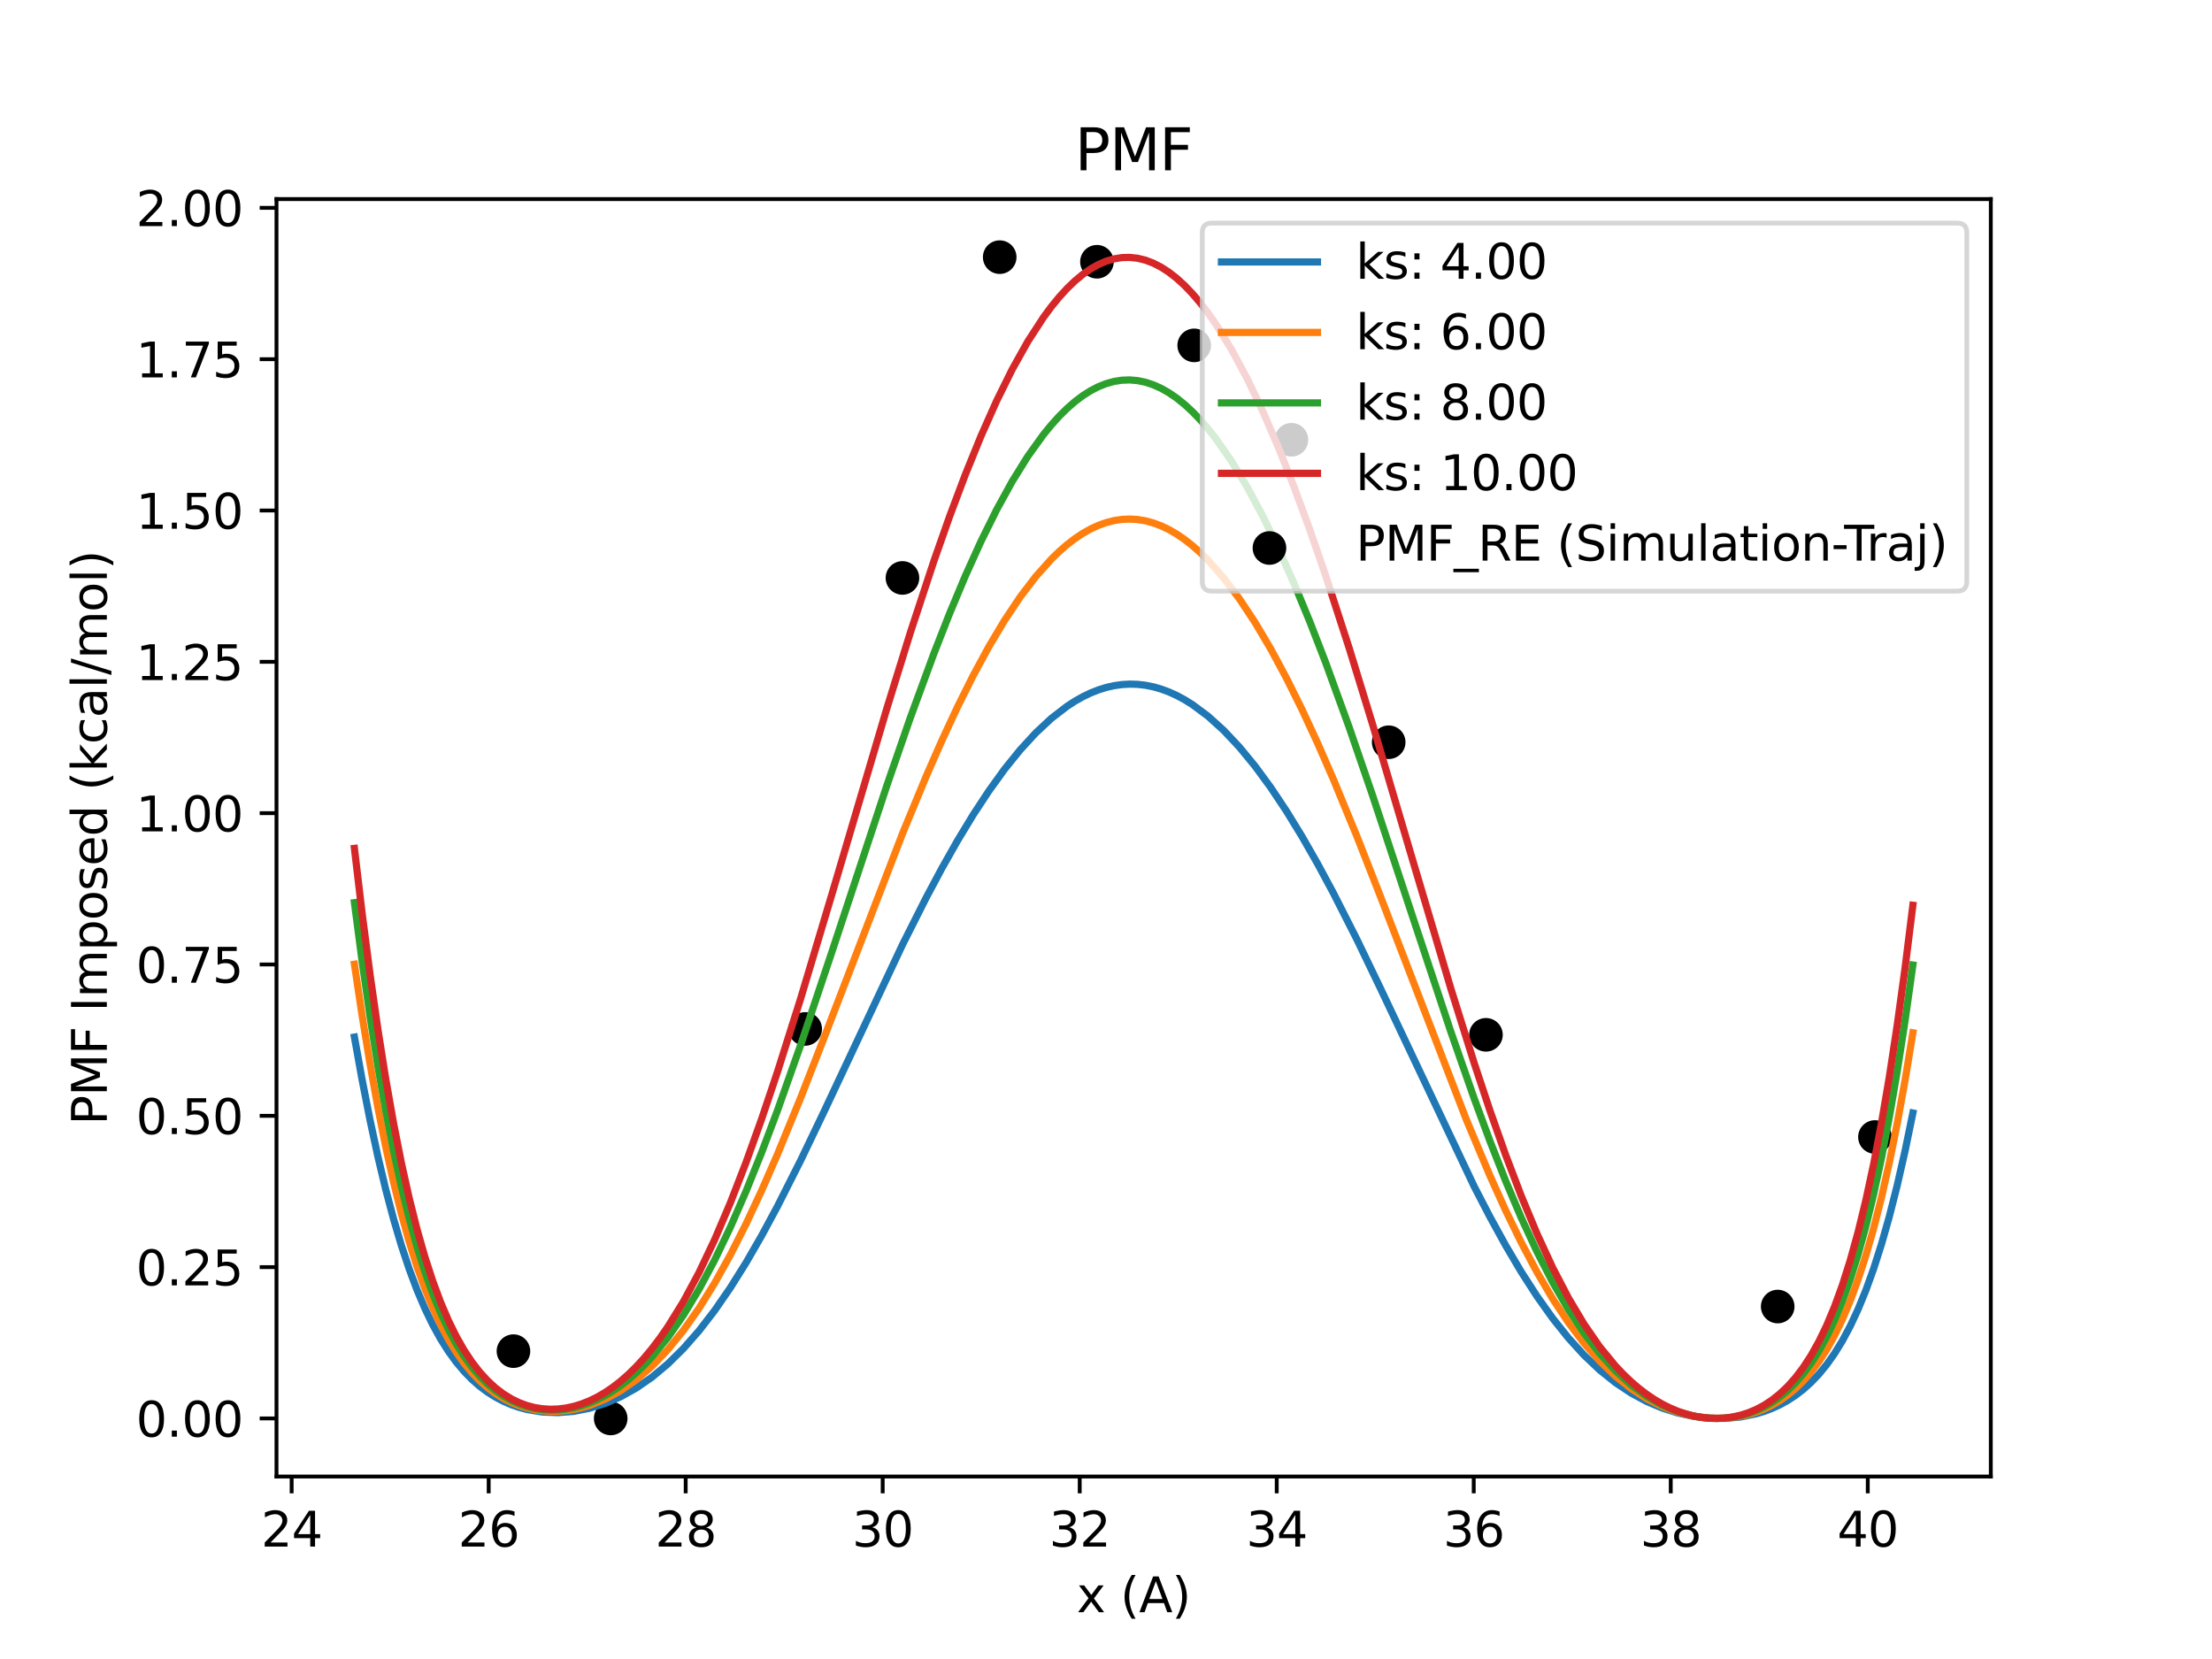<?xml version="1.0" encoding="utf-8" standalone="no"?>
<!DOCTYPE svg PUBLIC "-//W3C//DTD SVG 1.1//EN"
  "http://www.w3.org/Graphics/SVG/1.1/DTD/svg11.dtd">
<svg xmlns:xlink="http://www.w3.org/1999/xlink" width="460.8pt" height="345.6pt" viewBox="0 0 460.8 345.6" xmlns="http://www.w3.org/2000/svg" version="1.1">
 <defs>
  <style type="text/css">*{stroke-linejoin: round; stroke-linecap: butt}</style>
 </defs>
 <g id="figure_1">
  <g id="patch_1">
   <path d="M 0 345.6 
L 460.8 345.6 
L 460.8 0 
L 0 0 
z
" style="fill: #ffffff"/>
  </g>
  <g id="axes_1">
   <g id="patch_2">
    <path d="M 57.6 307.584 
L 414.72 307.584 
L 414.72 41.472 
L 57.6 41.472 
z
" style="fill: #ffffff"/>
   </g>
   <g id="PathCollection_1">
    <defs>
     <path id="mdac3cabb1d" d="M 0 3 
C 0.796 3 1.559 2.684 2.121 2.121 
C 2.684 1.559 3 0.796 3 0 
C 3 -0.796 2.684 -1.559 2.121 -2.121 
C 1.559 -2.684 0.796 -3 0 -3 
C -0.796 -3 -1.559 -2.684 -2.121 -2.121 
C -2.684 -1.559 -3 -0.796 -3 0 
C -3 0.796 -2.684 1.559 -2.121 2.121 
C -1.559 2.684 -0.796 3 0 3 
z
" style="stroke: #000000"/>
    </defs>
    <g clip-path="url(#p443aa38ef1)">
     <use xlink:href="#mdac3cabb1d" x="106.961" y="281.467" style="stroke: #000000"/>
     <use xlink:href="#mdac3cabb1d" x="127.22" y="295.488" style="stroke: #000000"/>
     <use xlink:href="#mdac3cabb1d" x="167.738" y="214.348" style="stroke: #000000"/>
     <use xlink:href="#mdac3cabb1d" x="187.997" y="120.395" style="stroke: #000000"/>
     <use xlink:href="#mdac3cabb1d" x="208.256" y="53.568" style="stroke: #000000"/>
     <use xlink:href="#mdac3cabb1d" x="228.515" y="54.529" style="stroke: #000000"/>
     <use xlink:href="#mdac3cabb1d" x="248.774" y="71.947" style="stroke: #000000"/>
     <use xlink:href="#mdac3cabb1d" x="269.032" y="91.612" style="stroke: #000000"/>
     <use xlink:href="#mdac3cabb1d" x="289.291" y="154.622" style="stroke: #000000"/>
     <use xlink:href="#mdac3cabb1d" x="309.55" y="215.571" style="stroke: #000000"/>
     <use xlink:href="#mdac3cabb1d" x="370.327" y="272.175" style="stroke: #000000"/>
     <use xlink:href="#mdac3cabb1d" x="390.586" y="236.861" style="stroke: #000000"/>
    </g>
   </g>
   <g id="matplotlib.axis_1">
    <g id="xtick_1">
     <g id="line2d_1">
      <defs>
       <path id="mf80d442174" d="M 0 0 
L 0 3.5 
" style="stroke: #000000; stroke-width: 0.8"/>
      </defs>
      <g>
       <use xlink:href="#mf80d442174" x="60.756" y="307.584" style="stroke: #000000; stroke-width: 0.8"/>
      </g>
     </g>
     <g id="text_1">
      <!-- 24 -->
      <g transform="translate(54.394 322.182) scale(0.1 -0.1)">
       <defs>
        <path id="DejaVuSans-32" d="M 1228 531 
L 3431 531 
L 3431 0 
L 469 0 
L 469 531 
Q 828 903 1448 1529 
Q 2069 2156 2228 2338 
Q 2531 2678 2651 2914 
Q 2772 3150 2772 3378 
Q 2772 3750 2511 3984 
Q 2250 4219 1831 4219 
Q 1534 4219 1204 4116 
Q 875 4013 500 3803 
L 500 4441 
Q 881 4594 1212 4672 
Q 1544 4750 1819 4750 
Q 2544 4750 2975 4387 
Q 3406 4025 3406 3419 
Q 3406 3131 3298 2873 
Q 3191 2616 2906 2266 
Q 2828 2175 2409 1742 
Q 1991 1309 1228 531 
z
" transform="scale(0.016)"/>
        <path id="DejaVuSans-34" d="M 2419 4116 
L 825 1625 
L 2419 1625 
L 2419 4116 
z
M 2253 4666 
L 3047 4666 
L 3047 1625 
L 3713 1625 
L 3713 1100 
L 3047 1100 
L 3047 0 
L 2419 0 
L 2419 1100 
L 313 1100 
L 313 1709 
L 2253 4666 
z
" transform="scale(0.016)"/>
       </defs>
       <use xlink:href="#DejaVuSans-32"/>
       <use xlink:href="#DejaVuSans-34" x="63.623"/>
      </g>
     </g>
    </g>
    <g id="xtick_2">
     <g id="line2d_2">
      <g>
       <use xlink:href="#mf80d442174" x="101.798" y="307.584" style="stroke: #000000; stroke-width: 0.8"/>
      </g>
     </g>
     <g id="text_2">
      <!-- 26 -->
      <g transform="translate(95.436 322.182) scale(0.1 -0.1)">
       <defs>
        <path id="DejaVuSans-36" d="M 2113 2584 
Q 1688 2584 1439 2293 
Q 1191 2003 1191 1497 
Q 1191 994 1439 701 
Q 1688 409 2113 409 
Q 2538 409 2786 701 
Q 3034 994 3034 1497 
Q 3034 2003 2786 2293 
Q 2538 2584 2113 2584 
z
M 3366 4563 
L 3366 3988 
Q 3128 4100 2886 4159 
Q 2644 4219 2406 4219 
Q 1781 4219 1451 3797 
Q 1122 3375 1075 2522 
Q 1259 2794 1537 2939 
Q 1816 3084 2150 3084 
Q 2853 3084 3261 2657 
Q 3669 2231 3669 1497 
Q 3669 778 3244 343 
Q 2819 -91 2113 -91 
Q 1303 -91 875 529 
Q 447 1150 447 2328 
Q 447 3434 972 4092 
Q 1497 4750 2381 4750 
Q 2619 4750 2861 4703 
Q 3103 4656 3366 4563 
z
" transform="scale(0.016)"/>
       </defs>
       <use xlink:href="#DejaVuSans-32"/>
       <use xlink:href="#DejaVuSans-36" x="63.623"/>
      </g>
     </g>
    </g>
    <g id="xtick_3">
     <g id="line2d_3">
      <g>
       <use xlink:href="#mf80d442174" x="142.84" y="307.584" style="stroke: #000000; stroke-width: 0.8"/>
      </g>
     </g>
     <g id="text_3">
      <!-- 28 -->
      <g transform="translate(136.477 322.182) scale(0.1 -0.1)">
       <defs>
        <path id="DejaVuSans-38" d="M 2034 2216 
Q 1584 2216 1326 1975 
Q 1069 1734 1069 1313 
Q 1069 891 1326 650 
Q 1584 409 2034 409 
Q 2484 409 2743 651 
Q 3003 894 3003 1313 
Q 3003 1734 2745 1975 
Q 2488 2216 2034 2216 
z
M 1403 2484 
Q 997 2584 770 2862 
Q 544 3141 544 3541 
Q 544 4100 942 4425 
Q 1341 4750 2034 4750 
Q 2731 4750 3128 4425 
Q 3525 4100 3525 3541 
Q 3525 3141 3298 2862 
Q 3072 2584 2669 2484 
Q 3125 2378 3379 2068 
Q 3634 1759 3634 1313 
Q 3634 634 3220 271 
Q 2806 -91 2034 -91 
Q 1263 -91 848 271 
Q 434 634 434 1313 
Q 434 1759 690 2068 
Q 947 2378 1403 2484 
z
M 1172 3481 
Q 1172 3119 1398 2916 
Q 1625 2713 2034 2713 
Q 2441 2713 2670 2916 
Q 2900 3119 2900 3481 
Q 2900 3844 2670 4047 
Q 2441 4250 2034 4250 
Q 1625 4250 1398 4047 
Q 1172 3844 1172 3481 
z
" transform="scale(0.016)"/>
       </defs>
       <use xlink:href="#DejaVuSans-32"/>
       <use xlink:href="#DejaVuSans-38" x="63.623"/>
      </g>
     </g>
    </g>
    <g id="xtick_4">
     <g id="line2d_4">
      <g>
       <use xlink:href="#mf80d442174" x="183.881" y="307.584" style="stroke: #000000; stroke-width: 0.8"/>
      </g>
     </g>
     <g id="text_4">
      <!-- 30 -->
      <g transform="translate(177.519 322.182) scale(0.1 -0.1)">
       <defs>
        <path id="DejaVuSans-33" d="M 2597 2516 
Q 3050 2419 3304 2112 
Q 3559 1806 3559 1356 
Q 3559 666 3084 287 
Q 2609 -91 1734 -91 
Q 1441 -91 1130 -33 
Q 819 25 488 141 
L 488 750 
Q 750 597 1062 519 
Q 1375 441 1716 441 
Q 2309 441 2620 675 
Q 2931 909 2931 1356 
Q 2931 1769 2642 2001 
Q 2353 2234 1838 2234 
L 1294 2234 
L 1294 2753 
L 1863 2753 
Q 2328 2753 2575 2939 
Q 2822 3125 2822 3475 
Q 2822 3834 2567 4026 
Q 2313 4219 1838 4219 
Q 1578 4219 1281 4162 
Q 984 4106 628 3988 
L 628 4550 
Q 988 4650 1302 4700 
Q 1616 4750 1894 4750 
Q 2613 4750 3031 4423 
Q 3450 4097 3450 3541 
Q 3450 3153 3228 2886 
Q 3006 2619 2597 2516 
z
" transform="scale(0.016)"/>
        <path id="DejaVuSans-30" d="M 2034 4250 
Q 1547 4250 1301 3770 
Q 1056 3291 1056 2328 
Q 1056 1369 1301 889 
Q 1547 409 2034 409 
Q 2525 409 2770 889 
Q 3016 1369 3016 2328 
Q 3016 3291 2770 3770 
Q 2525 4250 2034 4250 
z
M 2034 4750 
Q 2819 4750 3233 4129 
Q 3647 3509 3647 2328 
Q 3647 1150 3233 529 
Q 2819 -91 2034 -91 
Q 1250 -91 836 529 
Q 422 1150 422 2328 
Q 422 3509 836 4129 
Q 1250 4750 2034 4750 
z
" transform="scale(0.016)"/>
       </defs>
       <use xlink:href="#DejaVuSans-33"/>
       <use xlink:href="#DejaVuSans-30" x="63.623"/>
      </g>
     </g>
    </g>
    <g id="xtick_5">
     <g id="line2d_5">
      <g>
       <use xlink:href="#mf80d442174" x="224.923" y="307.584" style="stroke: #000000; stroke-width: 0.8"/>
      </g>
     </g>
     <g id="text_5">
      <!-- 32 -->
      <g transform="translate(218.56 322.182) scale(0.1 -0.1)">
       <use xlink:href="#DejaVuSans-33"/>
       <use xlink:href="#DejaVuSans-32" x="63.623"/>
      </g>
     </g>
    </g>
    <g id="xtick_6">
     <g id="line2d_6">
      <g>
       <use xlink:href="#mf80d442174" x="265.965" y="307.584" style="stroke: #000000; stroke-width: 0.8"/>
      </g>
     </g>
     <g id="text_6">
      <!-- 34 -->
      <g transform="translate(259.602 322.182) scale(0.1 -0.1)">
       <use xlink:href="#DejaVuSans-33"/>
       <use xlink:href="#DejaVuSans-34" x="63.623"/>
      </g>
     </g>
    </g>
    <g id="xtick_7">
     <g id="line2d_7">
      <g>
       <use xlink:href="#mf80d442174" x="307.006" y="307.584" style="stroke: #000000; stroke-width: 0.8"/>
      </g>
     </g>
     <g id="text_7">
      <!-- 36 -->
      <g transform="translate(300.644 322.182) scale(0.1 -0.1)">
       <use xlink:href="#DejaVuSans-33"/>
       <use xlink:href="#DejaVuSans-36" x="63.623"/>
      </g>
     </g>
    </g>
    <g id="xtick_8">
     <g id="line2d_8">
      <g>
       <use xlink:href="#mf80d442174" x="348.048" y="307.584" style="stroke: #000000; stroke-width: 0.8"/>
      </g>
     </g>
     <g id="text_8">
      <!-- 38 -->
      <g transform="translate(341.685 322.182) scale(0.1 -0.1)">
       <use xlink:href="#DejaVuSans-33"/>
       <use xlink:href="#DejaVuSans-38" x="63.623"/>
      </g>
     </g>
    </g>
    <g id="xtick_9">
     <g id="line2d_9">
      <g>
       <use xlink:href="#mf80d442174" x="389.09" y="307.584" style="stroke: #000000; stroke-width: 0.8"/>
      </g>
     </g>
     <g id="text_9">
      <!-- 40 -->
      <g transform="translate(382.727 322.182) scale(0.1 -0.1)">
       <use xlink:href="#DejaVuSans-34"/>
       <use xlink:href="#DejaVuSans-30" x="63.623"/>
      </g>
     </g>
    </g>
    <g id="text_10">
     <!-- x (A) -->
     <g transform="translate(224.29 335.861) scale(0.1 -0.1)">
      <defs>
       <path id="DejaVuSans-78" d="M 3513 3500 
L 2247 1797 
L 3578 0 
L 2900 0 
L 1881 1375 
L 863 0 
L 184 0 
L 1544 1831 
L 300 3500 
L 978 3500 
L 1906 2253 
L 2834 3500 
L 3513 3500 
z
" transform="scale(0.016)"/>
       <path id="DejaVuSans-20" transform="scale(0.016)"/>
       <path id="DejaVuSans-28" d="M 1984 4856 
Q 1566 4138 1362 3434 
Q 1159 2731 1159 2009 
Q 1159 1288 1364 580 
Q 1569 -128 1984 -844 
L 1484 -844 
Q 1016 -109 783 600 
Q 550 1309 550 2009 
Q 550 2706 781 3412 
Q 1013 4119 1484 4856 
L 1984 4856 
z
" transform="scale(0.016)"/>
       <path id="DejaVuSans-41" d="M 2188 4044 
L 1331 1722 
L 3047 1722 
L 2188 4044 
z
M 1831 4666 
L 2547 4666 
L 4325 0 
L 3669 0 
L 3244 1197 
L 1141 1197 
L 716 0 
L 50 0 
L 1831 4666 
z
" transform="scale(0.016)"/>
       <path id="DejaVuSans-29" d="M 513 4856 
L 1013 4856 
Q 1481 4119 1714 3412 
Q 1947 2706 1947 2009 
Q 1947 1309 1714 600 
Q 1481 -109 1013 -844 
L 513 -844 
Q 928 -128 1133 580 
Q 1338 1288 1338 2009 
Q 1338 2731 1133 3434 
Q 928 4138 513 4856 
z
" transform="scale(0.016)"/>
      </defs>
      <use xlink:href="#DejaVuSans-78"/>
      <use xlink:href="#DejaVuSans-20" x="59.18"/>
      <use xlink:href="#DejaVuSans-28" x="90.967"/>
      <use xlink:href="#DejaVuSans-41" x="129.98"/>
      <use xlink:href="#DejaVuSans-29" x="198.389"/>
     </g>
    </g>
   </g>
   <g id="matplotlib.axis_2">
    <g id="ytick_1">
     <g id="line2d_10">
      <defs>
       <path id="m553e842d24" d="M 0 0 
L -3.5 0 
" style="stroke: #000000; stroke-width: 0.8"/>
      </defs>
      <g>
       <use xlink:href="#m553e842d24" x="57.6" y="295.488" style="stroke: #000000; stroke-width: 0.8"/>
      </g>
     </g>
     <g id="text_11">
      <!-- 0.00 -->
      <g transform="translate(28.334 299.287) scale(0.1 -0.1)">
       <defs>
        <path id="DejaVuSans-2e" d="M 684 794 
L 1344 794 
L 1344 0 
L 684 0 
L 684 794 
z
" transform="scale(0.016)"/>
       </defs>
       <use xlink:href="#DejaVuSans-30"/>
       <use xlink:href="#DejaVuSans-2e" x="63.623"/>
       <use xlink:href="#DejaVuSans-30" x="95.41"/>
       <use xlink:href="#DejaVuSans-30" x="159.033"/>
      </g>
     </g>
    </g>
    <g id="ytick_2">
     <g id="line2d_11">
      <g>
       <use xlink:href="#m553e842d24" x="57.6" y="263.964" style="stroke: #000000; stroke-width: 0.8"/>
      </g>
     </g>
     <g id="text_12">
      <!-- 0.25 -->
      <g transform="translate(28.334 267.764) scale(0.1 -0.1)">
       <defs>
        <path id="DejaVuSans-35" d="M 691 4666 
L 3169 4666 
L 3169 4134 
L 1269 4134 
L 1269 2991 
Q 1406 3038 1543 3061 
Q 1681 3084 1819 3084 
Q 2600 3084 3056 2656 
Q 3513 2228 3513 1497 
Q 3513 744 3044 326 
Q 2575 -91 1722 -91 
Q 1428 -91 1123 -41 
Q 819 9 494 109 
L 494 744 
Q 775 591 1075 516 
Q 1375 441 1709 441 
Q 2250 441 2565 725 
Q 2881 1009 2881 1497 
Q 2881 1984 2565 2268 
Q 2250 2553 1709 2553 
Q 1456 2553 1204 2497 
Q 953 2441 691 2322 
L 691 4666 
z
" transform="scale(0.016)"/>
       </defs>
       <use xlink:href="#DejaVuSans-30"/>
       <use xlink:href="#DejaVuSans-2e" x="63.623"/>
       <use xlink:href="#DejaVuSans-32" x="95.41"/>
       <use xlink:href="#DejaVuSans-35" x="159.033"/>
      </g>
     </g>
    </g>
    <g id="ytick_3">
     <g id="line2d_12">
      <g>
       <use xlink:href="#m553e842d24" x="57.6" y="232.441" style="stroke: #000000; stroke-width: 0.8"/>
      </g>
     </g>
     <g id="text_13">
      <!-- 0.50 -->
      <g transform="translate(28.334 236.24) scale(0.1 -0.1)">
       <use xlink:href="#DejaVuSans-30"/>
       <use xlink:href="#DejaVuSans-2e" x="63.623"/>
       <use xlink:href="#DejaVuSans-35" x="95.41"/>
       <use xlink:href="#DejaVuSans-30" x="159.033"/>
      </g>
     </g>
    </g>
    <g id="ytick_4">
     <g id="line2d_13">
      <g>
       <use xlink:href="#m553e842d24" x="57.6" y="200.917" style="stroke: #000000; stroke-width: 0.8"/>
      </g>
     </g>
     <g id="text_14">
      <!-- 0.75 -->
      <g transform="translate(28.334 204.716) scale(0.1 -0.1)">
       <defs>
        <path id="DejaVuSans-37" d="M 525 4666 
L 3525 4666 
L 3525 4397 
L 1831 0 
L 1172 0 
L 2766 4134 
L 525 4134 
L 525 4666 
z
" transform="scale(0.016)"/>
       </defs>
       <use xlink:href="#DejaVuSans-30"/>
       <use xlink:href="#DejaVuSans-2e" x="63.623"/>
       <use xlink:href="#DejaVuSans-37" x="95.41"/>
       <use xlink:href="#DejaVuSans-35" x="159.033"/>
      </g>
     </g>
    </g>
    <g id="ytick_5">
     <g id="line2d_14">
      <g>
       <use xlink:href="#m553e842d24" x="57.6" y="169.393" style="stroke: #000000; stroke-width: 0.8"/>
      </g>
     </g>
     <g id="text_15">
      <!-- 1.00 -->
      <g transform="translate(28.334 173.193) scale(0.1 -0.1)">
       <defs>
        <path id="DejaVuSans-31" d="M 794 531 
L 1825 531 
L 1825 4091 
L 703 3866 
L 703 4441 
L 1819 4666 
L 2450 4666 
L 2450 531 
L 3481 531 
L 3481 0 
L 794 0 
L 794 531 
z
" transform="scale(0.016)"/>
       </defs>
       <use xlink:href="#DejaVuSans-31"/>
       <use xlink:href="#DejaVuSans-2e" x="63.623"/>
       <use xlink:href="#DejaVuSans-30" x="95.41"/>
       <use xlink:href="#DejaVuSans-30" x="159.033"/>
      </g>
     </g>
    </g>
    <g id="ytick_6">
     <g id="line2d_15">
      <g>
       <use xlink:href="#m553e842d24" x="57.6" y="137.87" style="stroke: #000000; stroke-width: 0.8"/>
      </g>
     </g>
     <g id="text_16">
      <!-- 1.25 -->
      <g transform="translate(28.334 141.669) scale(0.1 -0.1)">
       <use xlink:href="#DejaVuSans-31"/>
       <use xlink:href="#DejaVuSans-2e" x="63.623"/>
       <use xlink:href="#DejaVuSans-32" x="95.41"/>
       <use xlink:href="#DejaVuSans-35" x="159.033"/>
      </g>
     </g>
    </g>
    <g id="ytick_7">
     <g id="line2d_16">
      <g>
       <use xlink:href="#m553e842d24" x="57.6" y="106.346" style="stroke: #000000; stroke-width: 0.8"/>
      </g>
     </g>
     <g id="text_17">
      <!-- 1.50 -->
      <g transform="translate(28.334 110.145) scale(0.1 -0.1)">
       <use xlink:href="#DejaVuSans-31"/>
       <use xlink:href="#DejaVuSans-2e" x="63.623"/>
       <use xlink:href="#DejaVuSans-35" x="95.41"/>
       <use xlink:href="#DejaVuSans-30" x="159.033"/>
      </g>
     </g>
    </g>
    <g id="ytick_8">
     <g id="line2d_17">
      <g>
       <use xlink:href="#m553e842d24" x="57.6" y="74.823" style="stroke: #000000; stroke-width: 0.8"/>
      </g>
     </g>
     <g id="text_18">
      <!-- 1.75 -->
      <g transform="translate(28.334 78.622) scale(0.1 -0.1)">
       <use xlink:href="#DejaVuSans-31"/>
       <use xlink:href="#DejaVuSans-2e" x="63.623"/>
       <use xlink:href="#DejaVuSans-37" x="95.41"/>
       <use xlink:href="#DejaVuSans-35" x="159.033"/>
      </g>
     </g>
    </g>
    <g id="ytick_9">
     <g id="line2d_18">
      <g>
       <use xlink:href="#m553e842d24" x="57.6" y="43.299" style="stroke: #000000; stroke-width: 0.8"/>
      </g>
     </g>
     <g id="text_19">
      <!-- 2.00 -->
      <g transform="translate(28.334 47.098) scale(0.1 -0.1)">
       <use xlink:href="#DejaVuSans-32"/>
       <use xlink:href="#DejaVuSans-2e" x="63.623"/>
       <use xlink:href="#DejaVuSans-30" x="95.41"/>
       <use xlink:href="#DejaVuSans-30" x="159.033"/>
      </g>
     </g>
    </g>
    <g id="text_20">
     <!-- PMF Imposed (kcal/mol) -->
     <g transform="translate(22.255 234.348) rotate(-90) scale(0.1 -0.1)">
      <defs>
       <path id="DejaVuSans-50" d="M 1259 4147 
L 1259 2394 
L 2053 2394 
Q 2494 2394 2734 2622 
Q 2975 2850 2975 3272 
Q 2975 3691 2734 3919 
Q 2494 4147 2053 4147 
L 1259 4147 
z
M 628 4666 
L 2053 4666 
Q 2838 4666 3239 4311 
Q 3641 3956 3641 3272 
Q 3641 2581 3239 2228 
Q 2838 1875 2053 1875 
L 1259 1875 
L 1259 0 
L 628 0 
L 628 4666 
z
" transform="scale(0.016)"/>
       <path id="DejaVuSans-4d" d="M 628 4666 
L 1569 4666 
L 2759 1491 
L 3956 4666 
L 4897 4666 
L 4897 0 
L 4281 0 
L 4281 4097 
L 3078 897 
L 2444 897 
L 1241 4097 
L 1241 0 
L 628 0 
L 628 4666 
z
" transform="scale(0.016)"/>
       <path id="DejaVuSans-46" d="M 628 4666 
L 3309 4666 
L 3309 4134 
L 1259 4134 
L 1259 2759 
L 3109 2759 
L 3109 2228 
L 1259 2228 
L 1259 0 
L 628 0 
L 628 4666 
z
" transform="scale(0.016)"/>
       <path id="DejaVuSans-49" d="M 628 4666 
L 1259 4666 
L 1259 0 
L 628 0 
L 628 4666 
z
" transform="scale(0.016)"/>
       <path id="DejaVuSans-6d" d="M 3328 2828 
Q 3544 3216 3844 3400 
Q 4144 3584 4550 3584 
Q 5097 3584 5394 3201 
Q 5691 2819 5691 2113 
L 5691 0 
L 5113 0 
L 5113 2094 
Q 5113 2597 4934 2840 
Q 4756 3084 4391 3084 
Q 3944 3084 3684 2787 
Q 3425 2491 3425 1978 
L 3425 0 
L 2847 0 
L 2847 2094 
Q 2847 2600 2669 2842 
Q 2491 3084 2119 3084 
Q 1678 3084 1418 2786 
Q 1159 2488 1159 1978 
L 1159 0 
L 581 0 
L 581 3500 
L 1159 3500 
L 1159 2956 
Q 1356 3278 1631 3431 
Q 1906 3584 2284 3584 
Q 2666 3584 2933 3390 
Q 3200 3197 3328 2828 
z
" transform="scale(0.016)"/>
       <path id="DejaVuSans-70" d="M 1159 525 
L 1159 -1331 
L 581 -1331 
L 581 3500 
L 1159 3500 
L 1159 2969 
Q 1341 3281 1617 3432 
Q 1894 3584 2278 3584 
Q 2916 3584 3314 3078 
Q 3713 2572 3713 1747 
Q 3713 922 3314 415 
Q 2916 -91 2278 -91 
Q 1894 -91 1617 61 
Q 1341 213 1159 525 
z
M 3116 1747 
Q 3116 2381 2855 2742 
Q 2594 3103 2138 3103 
Q 1681 3103 1420 2742 
Q 1159 2381 1159 1747 
Q 1159 1113 1420 752 
Q 1681 391 2138 391 
Q 2594 391 2855 752 
Q 3116 1113 3116 1747 
z
" transform="scale(0.016)"/>
       <path id="DejaVuSans-6f" d="M 1959 3097 
Q 1497 3097 1228 2736 
Q 959 2375 959 1747 
Q 959 1119 1226 758 
Q 1494 397 1959 397 
Q 2419 397 2687 759 
Q 2956 1122 2956 1747 
Q 2956 2369 2687 2733 
Q 2419 3097 1959 3097 
z
M 1959 3584 
Q 2709 3584 3137 3096 
Q 3566 2609 3566 1747 
Q 3566 888 3137 398 
Q 2709 -91 1959 -91 
Q 1206 -91 779 398 
Q 353 888 353 1747 
Q 353 2609 779 3096 
Q 1206 3584 1959 3584 
z
" transform="scale(0.016)"/>
       <path id="DejaVuSans-73" d="M 2834 3397 
L 2834 2853 
Q 2591 2978 2328 3040 
Q 2066 3103 1784 3103 
Q 1356 3103 1142 2972 
Q 928 2841 928 2578 
Q 928 2378 1081 2264 
Q 1234 2150 1697 2047 
L 1894 2003 
Q 2506 1872 2764 1633 
Q 3022 1394 3022 966 
Q 3022 478 2636 193 
Q 2250 -91 1575 -91 
Q 1294 -91 989 -36 
Q 684 19 347 128 
L 347 722 
Q 666 556 975 473 
Q 1284 391 1588 391 
Q 1994 391 2212 530 
Q 2431 669 2431 922 
Q 2431 1156 2273 1281 
Q 2116 1406 1581 1522 
L 1381 1569 
Q 847 1681 609 1914 
Q 372 2147 372 2553 
Q 372 3047 722 3315 
Q 1072 3584 1716 3584 
Q 2034 3584 2315 3537 
Q 2597 3491 2834 3397 
z
" transform="scale(0.016)"/>
       <path id="DejaVuSans-65" d="M 3597 1894 
L 3597 1613 
L 953 1613 
Q 991 1019 1311 708 
Q 1631 397 2203 397 
Q 2534 397 2845 478 
Q 3156 559 3463 722 
L 3463 178 
Q 3153 47 2828 -22 
Q 2503 -91 2169 -91 
Q 1331 -91 842 396 
Q 353 884 353 1716 
Q 353 2575 817 3079 
Q 1281 3584 2069 3584 
Q 2775 3584 3186 3129 
Q 3597 2675 3597 1894 
z
M 3022 2063 
Q 3016 2534 2758 2815 
Q 2500 3097 2075 3097 
Q 1594 3097 1305 2825 
Q 1016 2553 972 2059 
L 3022 2063 
z
" transform="scale(0.016)"/>
       <path id="DejaVuSans-64" d="M 2906 2969 
L 2906 4863 
L 3481 4863 
L 3481 0 
L 2906 0 
L 2906 525 
Q 2725 213 2448 61 
Q 2172 -91 1784 -91 
Q 1150 -91 751 415 
Q 353 922 353 1747 
Q 353 2572 751 3078 
Q 1150 3584 1784 3584 
Q 2172 3584 2448 3432 
Q 2725 3281 2906 2969 
z
M 947 1747 
Q 947 1113 1208 752 
Q 1469 391 1925 391 
Q 2381 391 2643 752 
Q 2906 1113 2906 1747 
Q 2906 2381 2643 2742 
Q 2381 3103 1925 3103 
Q 1469 3103 1208 2742 
Q 947 2381 947 1747 
z
" transform="scale(0.016)"/>
       <path id="DejaVuSans-6b" d="M 581 4863 
L 1159 4863 
L 1159 1991 
L 2875 3500 
L 3609 3500 
L 1753 1863 
L 3688 0 
L 2938 0 
L 1159 1709 
L 1159 0 
L 581 0 
L 581 4863 
z
" transform="scale(0.016)"/>
       <path id="DejaVuSans-63" d="M 3122 3366 
L 3122 2828 
Q 2878 2963 2633 3030 
Q 2388 3097 2138 3097 
Q 1578 3097 1268 2742 
Q 959 2388 959 1747 
Q 959 1106 1268 751 
Q 1578 397 2138 397 
Q 2388 397 2633 464 
Q 2878 531 3122 666 
L 3122 134 
Q 2881 22 2623 -34 
Q 2366 -91 2075 -91 
Q 1284 -91 818 406 
Q 353 903 353 1747 
Q 353 2603 823 3093 
Q 1294 3584 2113 3584 
Q 2378 3584 2631 3529 
Q 2884 3475 3122 3366 
z
" transform="scale(0.016)"/>
       <path id="DejaVuSans-61" d="M 2194 1759 
Q 1497 1759 1228 1600 
Q 959 1441 959 1056 
Q 959 750 1161 570 
Q 1363 391 1709 391 
Q 2188 391 2477 730 
Q 2766 1069 2766 1631 
L 2766 1759 
L 2194 1759 
z
M 3341 1997 
L 3341 0 
L 2766 0 
L 2766 531 
Q 2569 213 2275 61 
Q 1981 -91 1556 -91 
Q 1019 -91 701 211 
Q 384 513 384 1019 
Q 384 1609 779 1909 
Q 1175 2209 1959 2209 
L 2766 2209 
L 2766 2266 
Q 2766 2663 2505 2880 
Q 2244 3097 1772 3097 
Q 1472 3097 1187 3025 
Q 903 2953 641 2809 
L 641 3341 
Q 956 3463 1253 3523 
Q 1550 3584 1831 3584 
Q 2591 3584 2966 3190 
Q 3341 2797 3341 1997 
z
" transform="scale(0.016)"/>
       <path id="DejaVuSans-6c" d="M 603 4863 
L 1178 4863 
L 1178 0 
L 603 0 
L 603 4863 
z
" transform="scale(0.016)"/>
       <path id="DejaVuSans-2f" d="M 1625 4666 
L 2156 4666 
L 531 -594 
L 0 -594 
L 1625 4666 
z
" transform="scale(0.016)"/>
      </defs>
      <use xlink:href="#DejaVuSans-50"/>
      <use xlink:href="#DejaVuSans-4d" x="60.303"/>
      <use xlink:href="#DejaVuSans-46" x="146.582"/>
      <use xlink:href="#DejaVuSans-20" x="204.102"/>
      <use xlink:href="#DejaVuSans-49" x="235.889"/>
      <use xlink:href="#DejaVuSans-6d" x="265.381"/>
      <use xlink:href="#DejaVuSans-70" x="362.793"/>
      <use xlink:href="#DejaVuSans-6f" x="426.27"/>
      <use xlink:href="#DejaVuSans-73" x="487.451"/>
      <use xlink:href="#DejaVuSans-65" x="539.551"/>
      <use xlink:href="#DejaVuSans-64" x="601.074"/>
      <use xlink:href="#DejaVuSans-20" x="664.551"/>
      <use xlink:href="#DejaVuSans-28" x="696.338"/>
      <use xlink:href="#DejaVuSans-6b" x="735.352"/>
      <use xlink:href="#DejaVuSans-63" x="793.262"/>
      <use xlink:href="#DejaVuSans-61" x="848.242"/>
      <use xlink:href="#DejaVuSans-6c" x="909.521"/>
      <use xlink:href="#DejaVuSans-2f" x="937.305"/>
      <use xlink:href="#DejaVuSans-6d" x="970.996"/>
      <use xlink:href="#DejaVuSans-6f" x="1068.408"/>
      <use xlink:href="#DejaVuSans-6c" x="1129.59"/>
      <use xlink:href="#DejaVuSans-29" x="1157.373"/>
     </g>
    </g>
   </g>
   <g id="line2d_19">
    <path d="M 73.833 216.047 
L 75.464 225.102 
L 77.096 233.4 
L 78.727 240.958 
L 80.358 247.8 
L 81.99 253.959 
L 83.621 259.473 
L 85.253 264.384 
L 86.884 268.738 
L 88.516 272.581 
L 90.147 275.959 
L 91.778 278.916 
L 93.41 281.496 
L 95.041 283.738 
L 96.673 285.679 
L 98.304 287.351 
L 99.936 288.784 
L 101.567 290.004 
L 103.198 291.035 
L 104.83 291.895 
L 106.461 292.602 
L 108.093 293.17 
L 109.724 293.612 
L 112.987 294.15 
L 116.25 294.274 
L 119.513 294.013 
L 122.776 293.378 
L 126.038 292.367 
L 129.301 290.962 
L 132.564 289.143 
L 135.827 286.883 
L 139.09 284.156 
L 142.353 280.941 
L 145.616 277.222 
L 148.879 272.995 
L 152.141 268.268 
L 155.404 263.061 
L 158.667 257.409 
L 161.93 251.36 
L 166.824 241.671 
L 171.719 231.449 
L 188.033 196.738 
L 192.927 187.029 
L 196.19 180.918 
L 199.453 175.151 
L 202.716 169.766 
L 205.979 164.8 
L 209.241 160.281 
L 212.504 156.234 
L 215.767 152.682 
L 219.03 149.641 
L 222.293 147.126 
L 223.924 146.069 
L 225.556 145.148 
L 227.187 144.364 
L 228.819 143.717 
L 230.45 143.208 
L 232.081 142.838 
L 233.713 142.606 
L 235.344 142.514 
L 236.976 142.562 
L 238.607 142.748 
L 240.239 143.074 
L 241.87 143.538 
L 243.501 144.141 
L 245.133 144.881 
L 246.764 145.759 
L 248.396 146.772 
L 251.659 149.201 
L 254.921 152.159 
L 258.184 155.63 
L 261.447 159.599 
L 264.71 164.044 
L 267.973 168.941 
L 271.236 174.261 
L 274.499 179.971 
L 277.761 186.031 
L 282.656 195.679 
L 287.55 205.841 
L 307.127 247.219 
L 310.39 253.51 
L 313.653 259.444 
L 316.916 264.965 
L 320.179 270.032 
L 323.441 274.615 
L 326.704 278.7 
L 329.967 282.283 
L 333.23 285.376 
L 336.493 287.999 
L 339.756 290.178 
L 343.019 291.944 
L 346.282 293.327 
L 349.544 294.355 
L 352.807 295.049 
L 356.07 295.422 
L 359.333 295.472 
L 362.596 295.183 
L 365.859 294.517 
L 367.49 294.024 
L 369.122 293.41 
L 370.753 292.661 
L 372.384 291.763 
L 374.016 290.696 
L 375.647 289.439 
L 377.279 287.967 
L 378.91 286.252 
L 380.542 284.26 
L 382.173 281.956 
L 383.804 279.3 
L 385.436 276.249 
L 387.067 272.755 
L 388.699 268.772 
L 390.33 264.247 
L 391.962 259.132 
L 393.593 253.378 
L 395.224 246.94 
L 396.856 239.777 
L 398.487 231.857 
L 398.487 231.857 
" clip-path="url(#p443aa38ef1)" style="fill: none; stroke: #1f77b4; stroke-width: 1.5; stroke-linecap: square"/>
   </g>
   <g id="line2d_20">
    <path d="M 73.833 200.867 
L 75.464 211.739 
L 77.096 221.687 
L 78.727 230.736 
L 80.358 238.916 
L 81.99 246.27 
L 83.621 252.845 
L 85.253 258.695 
L 86.884 263.876 
L 88.516 268.445 
L 90.147 272.456 
L 91.778 275.966 
L 93.41 279.025 
L 95.041 281.68 
L 96.673 283.977 
L 98.304 285.953 
L 99.936 287.644 
L 101.567 289.082 
L 103.198 290.293 
L 104.83 291.302 
L 106.461 292.126 
L 108.093 292.785 
L 109.724 293.291 
L 111.356 293.655 
L 112.987 293.888 
L 114.618 293.995 
L 116.25 293.983 
L 117.881 293.853 
L 119.513 293.609 
L 121.144 293.251 
L 122.776 292.779 
L 126.038 291.485 
L 129.301 289.707 
L 132.564 287.417 
L 135.827 284.584 
L 139.09 281.175 
L 142.353 277.166 
L 145.616 272.538 
L 148.879 267.289 
L 152.141 261.429 
L 155.404 254.986 
L 158.667 248.004 
L 161.93 240.543 
L 166.824 228.614 
L 171.719 216.058 
L 188.033 173.588 
L 192.927 161.753 
L 196.19 154.315 
L 199.453 147.304 
L 202.716 140.768 
L 205.979 134.748 
L 209.241 129.279 
L 212.504 124.393 
L 215.767 120.114 
L 219.03 116.464 
L 220.661 114.88 
L 222.293 113.46 
L 223.924 112.205 
L 225.556 111.116 
L 227.187 110.195 
L 228.819 109.442 
L 230.45 108.858 
L 232.081 108.444 
L 233.713 108.201 
L 235.344 108.128 
L 236.976 108.226 
L 238.607 108.494 
L 240.239 108.933 
L 241.87 109.541 
L 243.501 110.319 
L 245.133 111.265 
L 246.764 112.378 
L 248.396 113.658 
L 250.027 115.102 
L 251.659 116.71 
L 254.921 120.407 
L 258.184 124.731 
L 261.447 129.661 
L 264.71 135.172 
L 267.973 141.232 
L 271.236 147.806 
L 274.499 154.851 
L 277.761 162.32 
L 282.656 174.194 
L 287.55 186.679 
L 305.496 233.315 
L 310.39 244.945 
L 313.653 252.156 
L 316.916 258.856 
L 320.179 264.994 
L 323.441 270.536 
L 326.704 275.467 
L 329.967 279.785 
L 333.23 283.504 
L 336.493 286.651 
L 339.756 289.258 
L 343.019 291.364 
L 346.282 293.006 
L 349.544 294.216 
L 352.807 295.019 
L 356.07 295.43 
L 359.333 295.445 
L 362.596 295.04 
L 364.227 294.666 
L 365.859 294.166 
L 367.49 293.528 
L 369.122 292.739 
L 370.753 291.781 
L 372.384 290.635 
L 374.016 289.277 
L 375.647 287.679 
L 377.279 285.809 
L 378.91 283.632 
L 380.542 281.108 
L 382.173 278.19 
L 383.804 274.828 
L 385.436 270.97 
L 387.067 266.556 
L 388.699 261.528 
L 390.33 255.823 
L 391.962 249.381 
L 393.593 242.142 
L 395.224 234.053 
L 396.856 225.067 
L 398.487 215.145 
L 398.487 215.145 
" clip-path="url(#p443aa38ef1)" style="fill: none; stroke: #ff7f0e; stroke-width: 1.5; stroke-linecap: square"/>
   </g>
   <g id="line2d_21">
    <path d="M 73.833 188.044 
L 75.464 200.448 
L 77.096 211.789 
L 78.727 222.095 
L 80.358 231.404 
L 81.99 239.767 
L 83.621 247.239 
L 85.253 253.883 
L 86.884 259.762 
L 88.516 264.944 
L 90.147 269.492 
L 91.778 273.468 
L 93.41 276.932 
L 95.041 279.938 
L 96.673 282.535 
L 98.304 284.769 
L 99.936 286.679 
L 101.567 288.301 
L 103.198 289.666 
L 104.83 290.799 
L 106.461 291.723 
L 108.093 292.458 
L 109.724 293.019 
L 111.356 293.418 
L 112.987 293.666 
L 114.618 293.771 
L 116.25 293.737 
L 117.881 293.569 
L 119.513 293.269 
L 121.144 292.837 
L 122.776 292.273 
L 124.407 291.575 
L 126.038 290.741 
L 127.67 289.766 
L 129.301 288.648 
L 130.933 287.381 
L 132.564 285.961 
L 134.196 284.384 
L 135.827 282.644 
L 139.09 278.661 
L 142.353 273.982 
L 145.616 268.589 
L 148.879 262.477 
L 152.141 255.662 
L 155.404 248.177 
L 158.667 240.074 
L 161.93 231.423 
L 166.824 217.608 
L 173.35 198.146 
L 184.77 163.583 
L 189.664 149.441 
L 194.559 136.114 
L 197.821 127.799 
L 201.084 120.01 
L 204.347 112.796 
L 207.61 106.203 
L 210.873 100.267 
L 214.136 95.021 
L 217.399 90.492 
L 219.03 88.503 
L 220.661 86.7 
L 222.293 85.087 
L 223.924 83.664 
L 225.556 82.433 
L 227.187 81.397 
L 228.819 80.554 
L 230.45 79.908 
L 232.081 79.457 
L 233.713 79.204 
L 235.344 79.147 
L 236.976 79.288 
L 238.607 79.625 
L 240.239 80.159 
L 241.87 80.889 
L 243.501 81.814 
L 245.133 82.933 
L 246.764 84.246 
L 248.396 85.75 
L 250.027 87.444 
L 251.659 89.326 
L 253.29 91.394 
L 256.553 96.079 
L 259.816 101.474 
L 263.079 107.553 
L 266.341 114.282 
L 269.604 121.624 
L 272.867 129.531 
L 276.13 137.952 
L 281.024 151.413 
L 285.919 165.655 
L 294.076 190.352 
L 302.233 214.919 
L 307.127 228.915 
L 310.39 237.724 
L 313.653 246.012 
L 316.916 253.705 
L 320.179 260.745 
L 323.441 267.096 
L 326.704 272.74 
L 329.967 277.677 
L 333.23 281.925 
L 336.493 285.513 
L 339.756 288.482 
L 343.019 290.875 
L 346.282 292.735 
L 349.544 294.098 
L 352.807 294.995 
L 354.439 295.272 
L 356.07 295.437 
L 357.702 295.488 
L 359.333 295.422 
L 360.964 295.234 
L 362.596 294.919 
L 364.227 294.467 
L 365.859 293.868 
L 367.49 293.108 
L 369.122 292.171 
L 370.753 291.037 
L 372.384 289.681 
L 374.016 288.076 
L 375.647 286.189 
L 377.279 283.983 
L 378.91 281.417 
L 380.542 278.442 
L 382.173 275.004 
L 383.804 271.047 
L 385.436 266.506 
L 387.067 261.315 
L 388.699 255.404 
L 390.33 248.702 
L 391.962 241.138 
L 393.593 232.647 
L 395.224 223.165 
L 396.856 212.64 
L 398.487 201.031 
L 398.487 201.031 
" clip-path="url(#p443aa38ef1)" style="fill: none; stroke: #2ca02c; stroke-width: 1.5; stroke-linecap: square"/>
   </g>
   <g id="line2d_22">
    <path d="M 73.833 176.736 
L 75.464 190.49 
L 77.096 203.057 
L 78.727 214.471 
L 80.358 224.776 
L 81.99 234.028 
L 83.621 242.291 
L 85.253 249.635 
L 86.884 256.131 
L 88.516 261.854 
L 90.147 266.874 
L 91.778 271.263 
L 93.41 275.084 
L 95.041 278.399 
L 96.673 281.262 
L 98.304 283.723 
L 99.936 285.827 
L 101.567 287.611 
L 103.198 289.111 
L 104.83 290.355 
L 106.461 291.367 
L 108.093 292.17 
L 109.724 292.779 
L 111.356 293.209 
L 112.987 293.47 
L 114.618 293.572 
L 116.25 293.52 
L 117.881 293.318 
L 119.513 292.969 
L 121.144 292.472 
L 122.776 291.827 
L 124.407 291.033 
L 126.038 290.085 
L 127.67 288.98 
L 129.301 287.714 
L 130.933 286.282 
L 132.564 284.678 
L 134.196 282.897 
L 135.827 280.935 
L 137.458 278.785 
L 139.09 276.445 
L 142.353 271.176 
L 145.616 265.108 
L 148.879 258.237 
L 152.141 250.581 
L 155.404 242.178 
L 158.667 233.088 
L 161.93 223.389 
L 166.824 207.912 
L 173.35 186.13 
L 184.77 147.503 
L 189.664 131.715 
L 194.559 116.849 
L 197.821 107.579 
L 201.084 98.9 
L 204.347 90.867 
L 207.61 83.529 
L 210.873 76.929 
L 214.136 71.101 
L 217.399 66.076 
L 219.03 63.872 
L 220.661 61.877 
L 222.293 60.093 
L 223.924 58.523 
L 225.556 57.167 
L 227.187 56.029 
L 228.819 55.108 
L 230.45 54.406 
L 232.081 53.923 
L 233.713 53.661 
L 235.344 53.618 
L 236.976 53.796 
L 238.607 54.194 
L 240.239 54.812 
L 241.87 55.649 
L 243.501 56.704 
L 245.133 57.976 
L 246.764 59.464 
L 248.396 61.166 
L 250.027 63.08 
L 251.659 65.205 
L 253.29 67.537 
L 256.553 72.812 
L 259.816 78.881 
L 263.079 85.713 
L 266.341 93.271 
L 269.604 101.51 
L 272.867 110.379 
L 276.13 119.82 
L 281.024 134.902 
L 285.919 150.848 
L 294.076 178.473 
L 302.233 205.92 
L 307.127 221.539 
L 310.39 231.363 
L 313.653 240.599 
L 316.916 249.166 
L 320.179 257.001 
L 323.441 264.065 
L 326.704 270.337 
L 329.967 275.819 
L 333.23 280.532 
L 336.493 284.511 
L 338.124 286.238 
L 339.756 287.798 
L 341.387 289.198 
L 343.019 290.444 
L 344.65 291.541 
L 346.282 292.496 
L 347.913 293.312 
L 349.544 293.995 
L 351.176 294.548 
L 352.807 294.973 
L 354.439 295.271 
L 356.07 295.444 
L 357.702 295.488 
L 359.333 295.401 
L 360.964 295.178 
L 362.596 294.812 
L 364.227 294.291 
L 365.859 293.606 
L 367.49 292.738 
L 369.122 291.67 
L 370.753 290.379 
L 372.384 288.838 
L 374.016 287.015 
L 375.647 284.874 
L 377.279 282.372 
L 378.91 279.461 
L 380.542 276.088 
L 382.173 272.193 
L 383.804 267.709 
L 385.436 262.567 
L 387.067 256.69 
L 388.699 250 
L 390.33 242.419 
L 391.962 233.867 
L 393.593 224.27 
L 395.224 213.561 
L 396.856 201.68 
L 398.487 188.583 
L 398.487 188.583 
" clip-path="url(#p443aa38ef1)" style="fill: none; stroke: #d62728; stroke-width: 1.5; stroke-linecap: square"/>
   </g>
   <g id="patch_3">
    <path d="M 57.6 307.584 
L 57.6 41.472 
" style="fill: none; stroke: #000000; stroke-width: 0.8; stroke-linejoin: miter; stroke-linecap: square"/>
   </g>
   <g id="patch_4">
    <path d="M 414.72 307.584 
L 414.72 41.472 
" style="fill: none; stroke: #000000; stroke-width: 0.8; stroke-linejoin: miter; stroke-linecap: square"/>
   </g>
   <g id="patch_5">
    <path d="M 57.6 307.584 
L 414.72 307.584 
" style="fill: none; stroke: #000000; stroke-width: 0.8; stroke-linejoin: miter; stroke-linecap: square"/>
   </g>
   <g id="patch_6">
    <path d="M 57.6 41.472 
L 414.72 41.472 
" style="fill: none; stroke: #000000; stroke-width: 0.8; stroke-linejoin: miter; stroke-linecap: square"/>
   </g>
   <g id="text_21">
    <!-- PMF -->
    <g transform="translate(223.914 35.472) scale(0.12 -0.12)">
     <use xlink:href="#DejaVuSans-50"/>
     <use xlink:href="#DejaVuSans-4d" x="60.303"/>
     <use xlink:href="#DejaVuSans-46" x="146.582"/>
    </g>
   </g>
   <g id="legend_1">
    <g id="patch_7">
     <path d="M 252.451 123.141 
L 407.72 123.141 
Q 409.72 123.141 409.72 121.141 
L 409.72 48.472 
Q 409.72 46.472 407.72 46.472 
L 252.451 46.472 
Q 250.451 46.472 250.451 48.472 
L 250.451 121.141 
Q 250.451 123.141 252.451 123.141 
z
" style="fill: #ffffff; opacity: 0.8; stroke: #cccccc; stroke-linejoin: miter"/>
    </g>
    <g id="line2d_23">
     <path d="M 254.451 54.57 
L 264.451 54.57 
L 274.451 54.57 
" style="fill: none; stroke: #1f77b4; stroke-width: 1.5; stroke-linecap: square"/>
    </g>
    <g id="text_22">
     <!-- ks: 4.00 -->
     <g transform="translate(282.451 58.07) scale(0.1 -0.1)">
      <defs>
       <path id="DejaVuSans-3a" d="M 750 794 
L 1409 794 
L 1409 0 
L 750 0 
L 750 794 
z
M 750 3309 
L 1409 3309 
L 1409 2516 
L 750 2516 
L 750 3309 
z
" transform="scale(0.016)"/>
      </defs>
      <use xlink:href="#DejaVuSans-6b"/>
      <use xlink:href="#DejaVuSans-73" x="57.91"/>
      <use xlink:href="#DejaVuSans-3a" x="110.01"/>
      <use xlink:href="#DejaVuSans-20" x="143.701"/>
      <use xlink:href="#DejaVuSans-34" x="175.488"/>
      <use xlink:href="#DejaVuSans-2e" x="239.111"/>
      <use xlink:href="#DejaVuSans-30" x="270.898"/>
      <use xlink:href="#DejaVuSans-30" x="334.521"/>
     </g>
    </g>
    <g id="line2d_24">
     <path d="M 254.451 69.249 
L 264.451 69.249 
L 274.451 69.249 
" style="fill: none; stroke: #ff7f0e; stroke-width: 1.5; stroke-linecap: square"/>
    </g>
    <g id="text_23">
     <!-- ks: 6.00 -->
     <g transform="translate(282.451 72.749) scale(0.1 -0.1)">
      <use xlink:href="#DejaVuSans-6b"/>
      <use xlink:href="#DejaVuSans-73" x="57.91"/>
      <use xlink:href="#DejaVuSans-3a" x="110.01"/>
      <use xlink:href="#DejaVuSans-20" x="143.701"/>
      <use xlink:href="#DejaVuSans-36" x="175.488"/>
      <use xlink:href="#DejaVuSans-2e" x="239.111"/>
      <use xlink:href="#DejaVuSans-30" x="270.898"/>
      <use xlink:href="#DejaVuSans-30" x="334.521"/>
     </g>
    </g>
    <g id="line2d_25">
     <path d="M 254.451 83.927 
L 264.451 83.927 
L 274.451 83.927 
" style="fill: none; stroke: #2ca02c; stroke-width: 1.5; stroke-linecap: square"/>
    </g>
    <g id="text_24">
     <!-- ks: 8.00 -->
     <g transform="translate(282.451 87.427) scale(0.1 -0.1)">
      <use xlink:href="#DejaVuSans-6b"/>
      <use xlink:href="#DejaVuSans-73" x="57.91"/>
      <use xlink:href="#DejaVuSans-3a" x="110.01"/>
      <use xlink:href="#DejaVuSans-20" x="143.701"/>
      <use xlink:href="#DejaVuSans-38" x="175.488"/>
      <use xlink:href="#DejaVuSans-2e" x="239.111"/>
      <use xlink:href="#DejaVuSans-30" x="270.898"/>
      <use xlink:href="#DejaVuSans-30" x="334.521"/>
     </g>
    </g>
    <g id="line2d_26">
     <path d="M 254.451 98.605 
L 264.451 98.605 
L 274.451 98.605 
" style="fill: none; stroke: #d62728; stroke-width: 1.5; stroke-linecap: square"/>
    </g>
    <g id="text_25">
     <!-- ks: 10.00 -->
     <g transform="translate(282.451 102.105) scale(0.1 -0.1)">
      <use xlink:href="#DejaVuSans-6b"/>
      <use xlink:href="#DejaVuSans-73" x="57.91"/>
      <use xlink:href="#DejaVuSans-3a" x="110.01"/>
      <use xlink:href="#DejaVuSans-20" x="143.701"/>
      <use xlink:href="#DejaVuSans-31" x="175.488"/>
      <use xlink:href="#DejaVuSans-30" x="239.111"/>
      <use xlink:href="#DejaVuSans-2e" x="302.734"/>
      <use xlink:href="#DejaVuSans-30" x="334.521"/>
      <use xlink:href="#DejaVuSans-30" x="398.145"/>
     </g>
    </g>
    <g id="PathCollection_2">
     <g>
      <use xlink:href="#mdac3cabb1d" x="264.451" y="114.158" style="stroke: #000000"/>
     </g>
    </g>
    <g id="text_26">
     <!-- PMF_RE (Simulation-Traj) -->
     <g transform="translate(282.451 116.783) scale(0.1 -0.1)">
      <defs>
       <path id="DejaVuSans-5f" d="M 3263 -1063 
L 3263 -1509 
L -63 -1509 
L -63 -1063 
L 3263 -1063 
z
" transform="scale(0.016)"/>
       <path id="DejaVuSans-52" d="M 2841 2188 
Q 3044 2119 3236 1894 
Q 3428 1669 3622 1275 
L 4263 0 
L 3584 0 
L 2988 1197 
Q 2756 1666 2539 1819 
Q 2322 1972 1947 1972 
L 1259 1972 
L 1259 0 
L 628 0 
L 628 4666 
L 2053 4666 
Q 2853 4666 3247 4331 
Q 3641 3997 3641 3322 
Q 3641 2881 3436 2590 
Q 3231 2300 2841 2188 
z
M 1259 4147 
L 1259 2491 
L 2053 2491 
Q 2509 2491 2742 2702 
Q 2975 2913 2975 3322 
Q 2975 3731 2742 3939 
Q 2509 4147 2053 4147 
L 1259 4147 
z
" transform="scale(0.016)"/>
       <path id="DejaVuSans-45" d="M 628 4666 
L 3578 4666 
L 3578 4134 
L 1259 4134 
L 1259 2753 
L 3481 2753 
L 3481 2222 
L 1259 2222 
L 1259 531 
L 3634 531 
L 3634 0 
L 628 0 
L 628 4666 
z
" transform="scale(0.016)"/>
       <path id="DejaVuSans-53" d="M 3425 4513 
L 3425 3897 
Q 3066 4069 2747 4153 
Q 2428 4238 2131 4238 
Q 1616 4238 1336 4038 
Q 1056 3838 1056 3469 
Q 1056 3159 1242 3001 
Q 1428 2844 1947 2747 
L 2328 2669 
Q 3034 2534 3370 2195 
Q 3706 1856 3706 1288 
Q 3706 609 3251 259 
Q 2797 -91 1919 -91 
Q 1588 -91 1214 -16 
Q 841 59 441 206 
L 441 856 
Q 825 641 1194 531 
Q 1563 422 1919 422 
Q 2459 422 2753 634 
Q 3047 847 3047 1241 
Q 3047 1584 2836 1778 
Q 2625 1972 2144 2069 
L 1759 2144 
Q 1053 2284 737 2584 
Q 422 2884 422 3419 
Q 422 4038 858 4394 
Q 1294 4750 2059 4750 
Q 2388 4750 2728 4690 
Q 3069 4631 3425 4513 
z
" transform="scale(0.016)"/>
       <path id="DejaVuSans-69" d="M 603 3500 
L 1178 3500 
L 1178 0 
L 603 0 
L 603 3500 
z
M 603 4863 
L 1178 4863 
L 1178 4134 
L 603 4134 
L 603 4863 
z
" transform="scale(0.016)"/>
       <path id="DejaVuSans-75" d="M 544 1381 
L 544 3500 
L 1119 3500 
L 1119 1403 
Q 1119 906 1312 657 
Q 1506 409 1894 409 
Q 2359 409 2629 706 
Q 2900 1003 2900 1516 
L 2900 3500 
L 3475 3500 
L 3475 0 
L 2900 0 
L 2900 538 
Q 2691 219 2414 64 
Q 2138 -91 1772 -91 
Q 1169 -91 856 284 
Q 544 659 544 1381 
z
M 1991 3584 
L 1991 3584 
z
" transform="scale(0.016)"/>
       <path id="DejaVuSans-74" d="M 1172 4494 
L 1172 3500 
L 2356 3500 
L 2356 3053 
L 1172 3053 
L 1172 1153 
Q 1172 725 1289 603 
Q 1406 481 1766 481 
L 2356 481 
L 2356 0 
L 1766 0 
Q 1100 0 847 248 
Q 594 497 594 1153 
L 594 3053 
L 172 3053 
L 172 3500 
L 594 3500 
L 594 4494 
L 1172 4494 
z
" transform="scale(0.016)"/>
       <path id="DejaVuSans-6e" d="M 3513 2113 
L 3513 0 
L 2938 0 
L 2938 2094 
Q 2938 2591 2744 2837 
Q 2550 3084 2163 3084 
Q 1697 3084 1428 2787 
Q 1159 2491 1159 1978 
L 1159 0 
L 581 0 
L 581 3500 
L 1159 3500 
L 1159 2956 
Q 1366 3272 1645 3428 
Q 1925 3584 2291 3584 
Q 2894 3584 3203 3211 
Q 3513 2838 3513 2113 
z
" transform="scale(0.016)"/>
       <path id="DejaVuSans-2d" d="M 313 2009 
L 1997 2009 
L 1997 1497 
L 313 1497 
L 313 2009 
z
" transform="scale(0.016)"/>
       <path id="DejaVuSans-54" d="M -19 4666 
L 3928 4666 
L 3928 4134 
L 2272 4134 
L 2272 0 
L 1638 0 
L 1638 4134 
L -19 4134 
L -19 4666 
z
" transform="scale(0.016)"/>
       <path id="DejaVuSans-72" d="M 2631 2963 
Q 2534 3019 2420 3045 
Q 2306 3072 2169 3072 
Q 1681 3072 1420 2755 
Q 1159 2438 1159 1844 
L 1159 0 
L 581 0 
L 581 3500 
L 1159 3500 
L 1159 2956 
Q 1341 3275 1631 3429 
Q 1922 3584 2338 3584 
Q 2397 3584 2469 3576 
Q 2541 3569 2628 3553 
L 2631 2963 
z
" transform="scale(0.016)"/>
       <path id="DejaVuSans-6a" d="M 603 3500 
L 1178 3500 
L 1178 -63 
Q 1178 -731 923 -1031 
Q 669 -1331 103 -1331 
L -116 -1331 
L -116 -844 
L 38 -844 
Q 366 -844 484 -692 
Q 603 -541 603 -63 
L 603 3500 
z
M 603 4863 
L 1178 4863 
L 1178 4134 
L 603 4134 
L 603 4863 
z
" transform="scale(0.016)"/>
      </defs>
      <use xlink:href="#DejaVuSans-50"/>
      <use xlink:href="#DejaVuSans-4d" x="60.303"/>
      <use xlink:href="#DejaVuSans-46" x="146.582"/>
      <use xlink:href="#DejaVuSans-5f" x="204.102"/>
      <use xlink:href="#DejaVuSans-52" x="254.102"/>
      <use xlink:href="#DejaVuSans-45" x="323.584"/>
      <use xlink:href="#DejaVuSans-20" x="386.768"/>
      <use xlink:href="#DejaVuSans-28" x="418.555"/>
      <use xlink:href="#DejaVuSans-53" x="457.568"/>
      <use xlink:href="#DejaVuSans-69" x="521.045"/>
      <use xlink:href="#DejaVuSans-6d" x="548.828"/>
      <use xlink:href="#DejaVuSans-75" x="646.24"/>
      <use xlink:href="#DejaVuSans-6c" x="709.619"/>
      <use xlink:href="#DejaVuSans-61" x="737.402"/>
      <use xlink:href="#DejaVuSans-74" x="798.682"/>
      <use xlink:href="#DejaVuSans-69" x="837.891"/>
      <use xlink:href="#DejaVuSans-6f" x="865.674"/>
      <use xlink:href="#DejaVuSans-6e" x="926.855"/>
      <use xlink:href="#DejaVuSans-2d" x="990.234"/>
      <use xlink:href="#DejaVuSans-54" x="1017.193"/>
      <use xlink:href="#DejaVuSans-72" x="1063.527"/>
      <use xlink:href="#DejaVuSans-61" x="1104.641"/>
      <use xlink:href="#DejaVuSans-6a" x="1165.92"/>
      <use xlink:href="#DejaVuSans-29" x="1193.703"/>
     </g>
    </g>
   </g>
  </g>
 </g>
 <defs>
  <clipPath id="p443aa38ef1">
   <rect x="57.6" y="41.472" width="357.12" height="266.112"/>
  </clipPath>
 </defs>
</svg>
